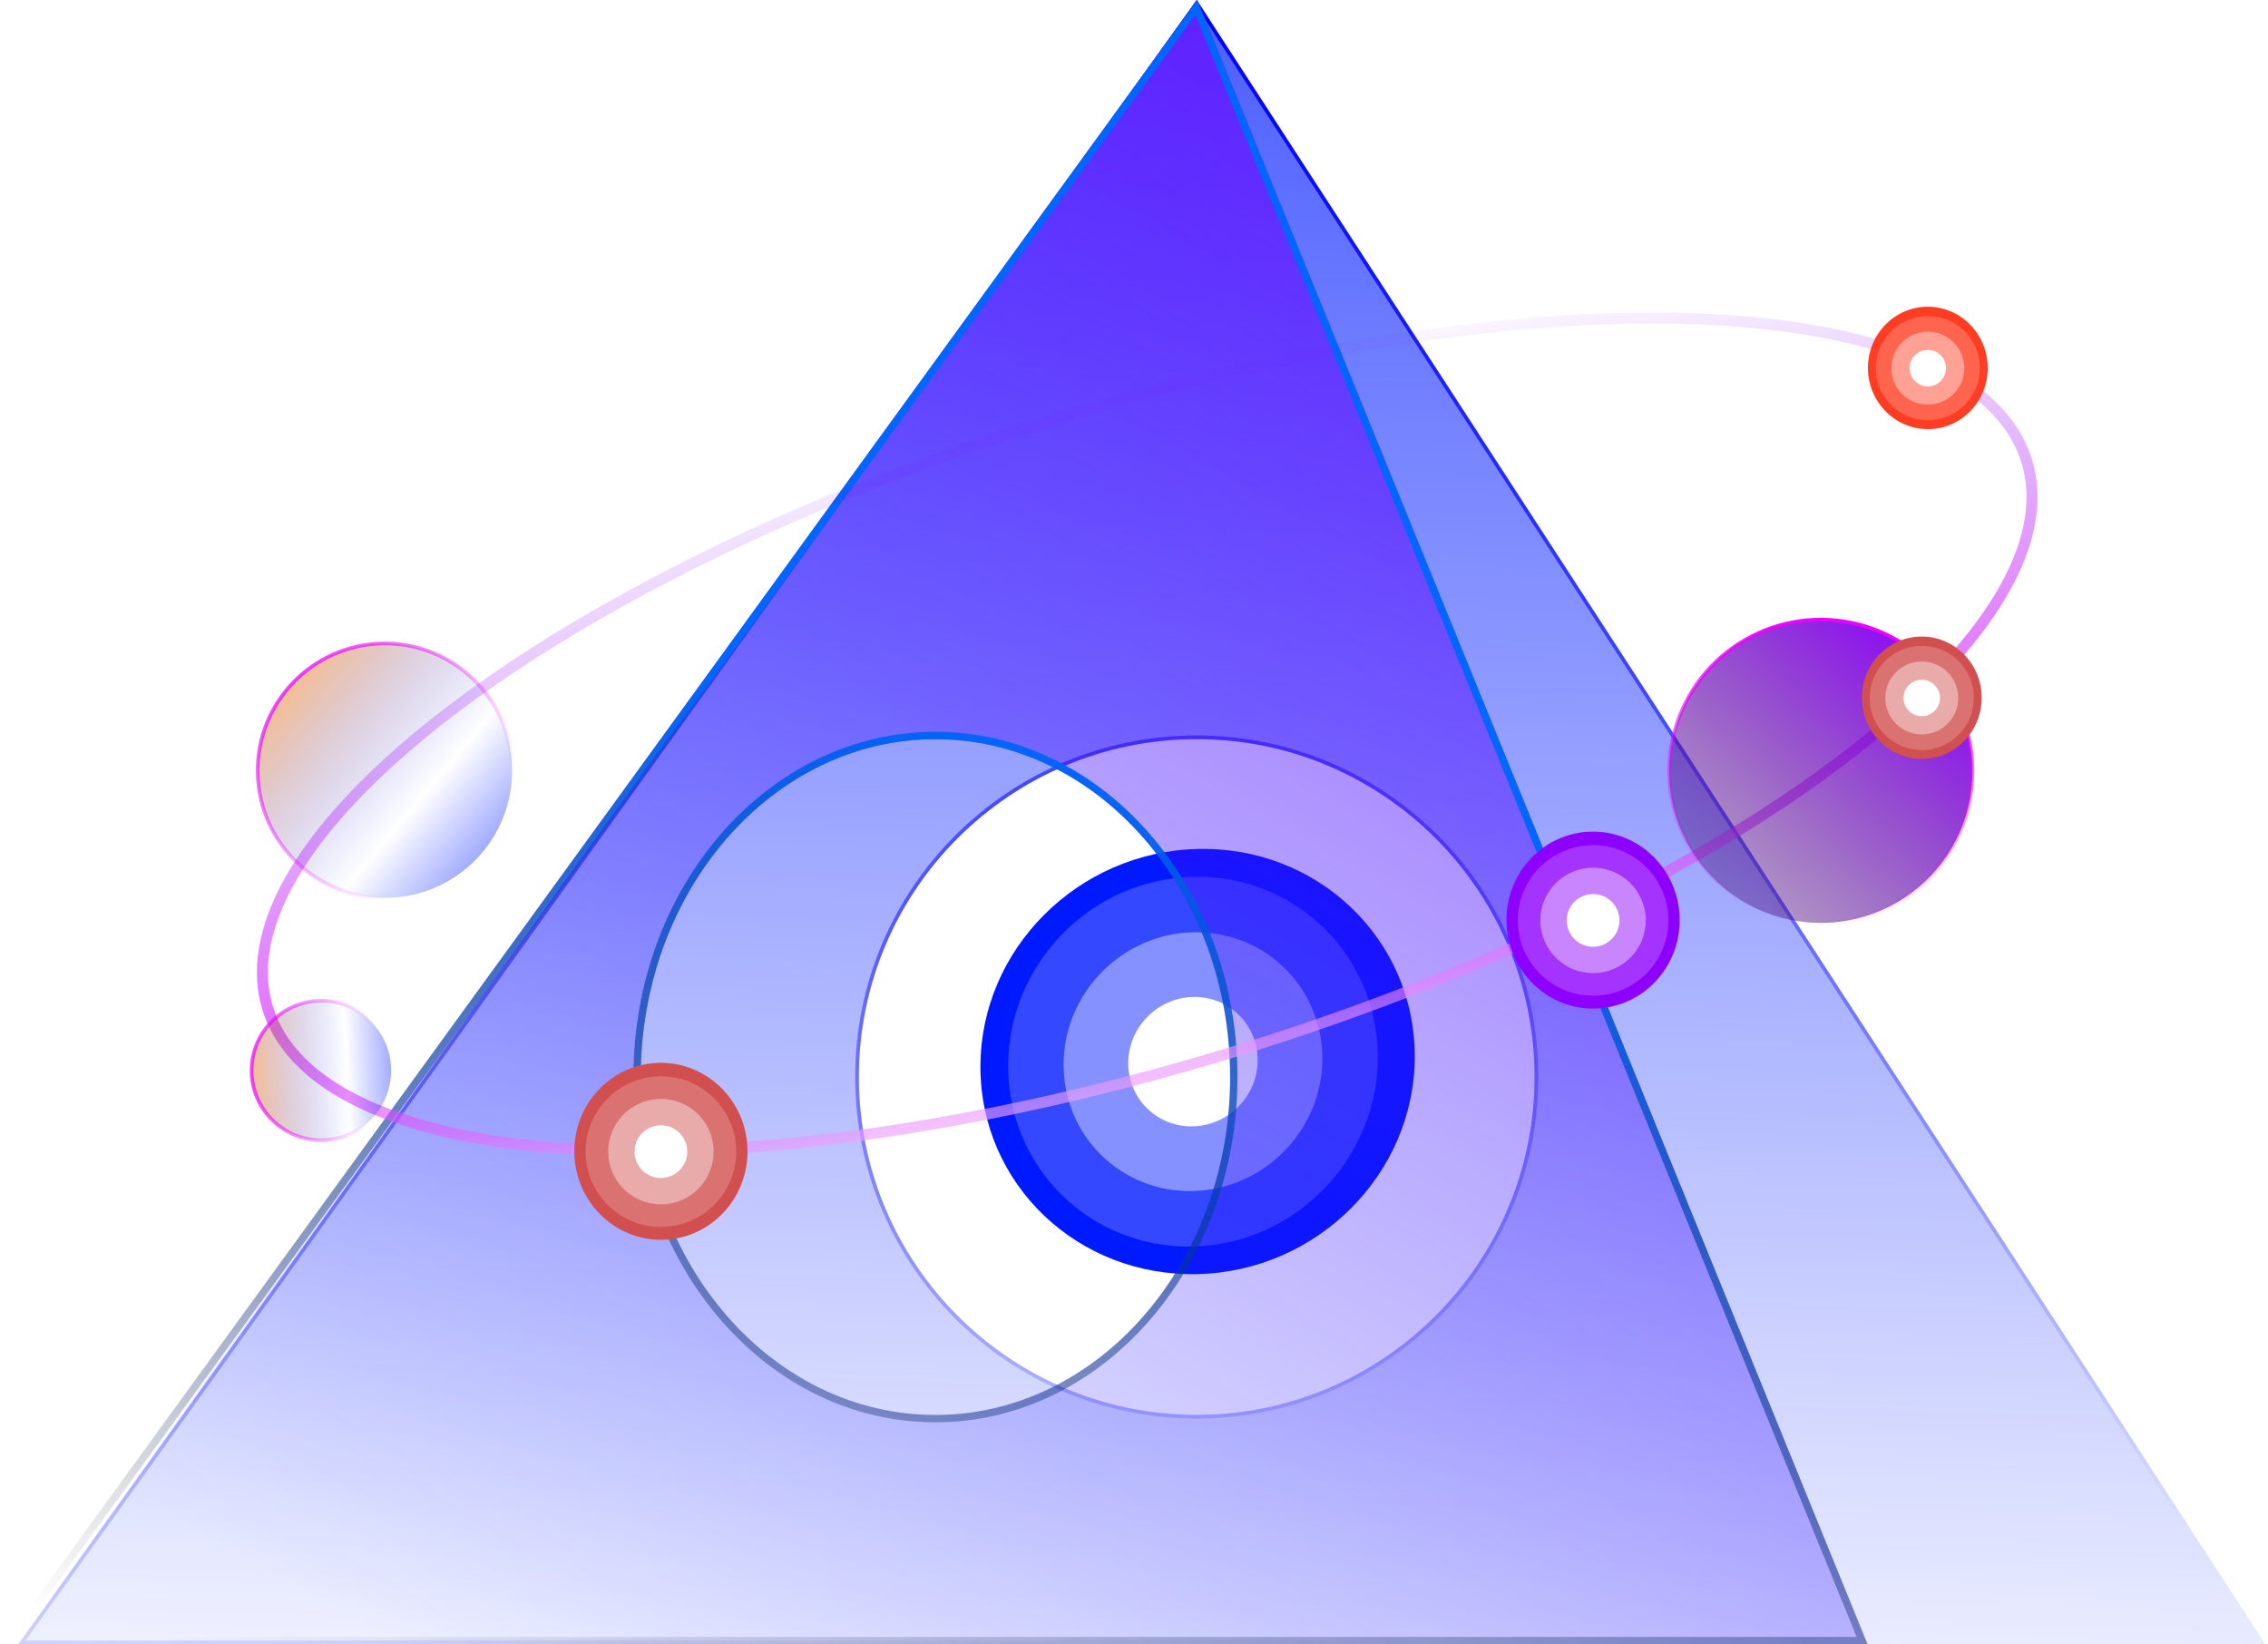 <svg width="618" height="448" viewBox="0 0 618 448" fill="none" xmlns="http://www.w3.org/2000/svg">
<g filter="url(#filter0_b_1_230)">
<path d="M326.089 0L5.001 447.969H617.269L326.089 0ZM326.089 385.5C275.127 385.5 234.029 344.196 234.029 293.44C234.029 242.479 275.333 201.38 326.089 201.38C376.845 201.38 418.149 242.684 418.149 293.44C418.149 344.196 376.845 385.5 326.089 385.5Z" fill="url(#paint0_linear_1_230)" fill-opacity="0.7"/>
<path d="M616.347 447.469H5.975L326.069 0.886L616.347 447.469ZM233.529 293.44C233.529 344.472 274.85 386 326.089 386C377.121 386 418.649 344.472 418.649 293.44C418.649 242.408 377.121 200.88 326.089 200.88C275.057 200.88 233.529 242.202 233.529 293.44Z" stroke="url(#paint1_linear_1_230)"/>
</g>
<g filter="url(#filter1_f_1_230)">
<ellipse rx="57.918" ry="59.177" transform="matrix(-4.37114e-08 -1 -1 0.024 326.326 289.227)" fill="#001AFF"/>
</g>
<circle r="35.254" transform="matrix(-4.37114e-08 -1 -1 0.024 325.066 289.26)" fill="white" fill-opacity="0.4"/>
<circle r="50.363" transform="matrix(-4.37114e-08 -1 -1 0.024 325.067 289.26)" fill="white" fill-opacity="0.2"/>
<circle r="17.627" transform="matrix(-4.37114e-08 -1 -1 0.024 325.066 289.259)" fill="white"/>
<path d="M139.531 209.259C139.929 228.396 124.74 244.232 105.603 244.631C86.467 245.029 70.631 229.839 70.232 210.703C69.834 191.567 85.023 175.731 104.16 175.332C123.296 174.933 139.132 190.123 139.531 209.259Z" fill="url(#paint2_linear_1_230)" fill-opacity="0.5" stroke="url(#paint3_linear_1_230)"/>
<g filter="url(#filter2_b_1_230)">
<path d="M326.233 0L0.91 448H508.886L326.233 0ZM254.898 385.527C210.446 385.527 174.597 344.22 174.597 293.461C174.597 242.495 210.625 201.394 254.898 201.394C299.171 201.394 335.199 242.701 335.199 293.461C335.199 344.22 299.171 385.527 254.898 385.527Z" fill="url(#paint4_linear_1_230)" fill-opacity="0.7"/>
<path d="M507.398 447H2.872L325.985 2.042L507.398 447ZM173.597 293.461C173.597 344.638 209.768 386.527 254.898 386.527C299.847 386.527 336.199 344.64 336.199 293.461C336.199 242.281 299.847 200.394 254.898 200.394C209.95 200.394 173.597 242.074 173.597 293.461Z" stroke="url(#paint5_linear_1_230)" stroke-width="2"/>
</g>
<ellipse opacity="0.7" cx="312.602" cy="200.155" rx="250.984" ry="89.53" transform="rotate(162.689 312.602 200.155)" stroke="url(#paint6_linear_1_230)" stroke-width="3"/>
<circle cx="496.146" cy="210.147" r="41.309" transform="rotate(9.518 496.146 210.147)" fill="url(#paint7_linear_1_230)" stroke="url(#paint8_linear_1_230)"/>
<g filter="url(#filter3_f_1_230)">
<ellipse rx="23.592" ry="24.105" transform="matrix(-1 0.021 0.021 1 180.09 313.691)" fill="#D14F4F"/>
</g>
<circle r="14.361" transform="matrix(-1 0.021 0.021 1 180.092 313.779)" fill="white" fill-opacity="0.4"/>
<circle r="20.515" transform="matrix(-1 0.021 0.021 1 180.091 313.779)" fill="white" fill-opacity="0.2"/>
<circle r="7.18" transform="matrix(-1 0.021 0.021 1 180.093 313.779)" fill="white"/>
<g filter="url(#filter4_f_1_230)">
<ellipse rx="16.317" ry="16.672" transform="matrix(-1 0.021 0.021 1 523.66 190.107)" fill="#D14F4F"/>
</g>
<circle r="9.932" transform="matrix(-1 0.021 0.021 1 523.661 190.168)" fill="white" fill-opacity="0.4"/>
<circle r="14.189" transform="matrix(-1 0.021 0.021 1 523.661 190.168)" fill="white" fill-opacity="0.2"/>
<circle r="4.966" transform="matrix(-1 0.021 0.021 1 523.661 190.168)" fill="white"/>
<g filter="url(#filter5_f_1_230)">
<ellipse rx="16.317" ry="16.672" transform="matrix(-1 0.021 0.021 1 525.302 100.248)" fill="#FF3D23"/>
</g>
<circle r="9.932" transform="matrix(-1 0.021 0.021 1 525.303 100.309)" fill="white" fill-opacity="0.4"/>
<circle r="14.189" transform="matrix(-1 0.021 0.021 1 525.304 100.309)" fill="white" fill-opacity="0.2"/>
<circle r="4.966" transform="matrix(-1 0.021 0.021 1 525.303 100.309)" fill="white"/>
<g filter="url(#filter6_f_1_230)">
<ellipse rx="23.592" ry="24.105" transform="matrix(-1 0.021 0.021 1 434.09 250.691)" fill="#8E00FE"/>
</g>
<circle r="14.361" transform="matrix(-1 0.021 0.021 1 434.092 250.779)" fill="white" fill-opacity="0.4"/>
<circle r="20.515" transform="matrix(-1 0.021 0.021 1 434.091 250.779)" fill="white" fill-opacity="0.2"/>
<circle r="7.18" transform="matrix(-1 0.021 0.021 1 434.093 250.779)" fill="white"/>
<path d="M101.35 278.583C108.579 286.192 108.271 298.22 100.662 305.449C93.053 312.678 81.025 312.37 73.796 304.761C66.567 297.152 66.875 285.124 74.484 277.895C82.093 270.666 94.121 270.974 101.35 278.583Z" fill="url(#paint9_linear_1_230)" fill-opacity="0.5" stroke="url(#paint10_linear_1_230)"/>
<defs>
<filter id="filter0_b_1_230" x="-34.999" y="-40" width="692.268" height="527.969" filterUnits="userSpaceOnUse" color-interpolation-filters="sRGB">
<feFlood flood-opacity="0" result="BackgroundImageFix"/>
<feGaussianBlur in="BackgroundImage" stdDeviation="20"/>
<feComposite in2="SourceAlpha" operator="in" result="effect1_backgroundBlur_1_230"/>
<feBlend mode="normal" in="SourceGraphic" in2="effect1_backgroundBlur_1_230" result="shape"/>
</filter>
<filter id="filter1_f_1_230" x="227.166" y="191.292" width="198.321" height="195.87" filterUnits="userSpaceOnUse" color-interpolation-filters="sRGB">
<feFlood flood-opacity="0" result="BackgroundImageFix"/>
<feBlend mode="normal" in="SourceGraphic" in2="BackgroundImageFix" result="shape"/>
<feGaussianBlur stdDeviation="20" result="effect1_foregroundBlur_1_230"/>
</filter>
<filter id="filter2_b_1_230" x="-39.09" y="-40" width="587.976" height="528" filterUnits="userSpaceOnUse" color-interpolation-filters="sRGB">
<feFlood flood-opacity="0" result="BackgroundImageFix"/>
<feGaussianBlur in="BackgroundImage" stdDeviation="20"/>
<feComposite in2="SourceAlpha" operator="in" result="effect1_backgroundBlur_1_230"/>
<feBlend mode="normal" in="SourceGraphic" in2="effect1_backgroundBlur_1_230" result="shape"/>
</filter>
<filter id="filter3_f_1_230" x="116.497" y="249.586" width="127.186" height="128.21" filterUnits="userSpaceOnUse" color-interpolation-filters="sRGB">
<feFlood flood-opacity="0" result="BackgroundImageFix"/>
<feBlend mode="normal" in="SourceGraphic" in2="BackgroundImageFix" result="shape"/>
<feGaussianBlur stdDeviation="20" result="effect1_foregroundBlur_1_230"/>
</filter>
<filter id="filter4_f_1_230" x="467.343" y="133.436" width="112.634" height="113.343" filterUnits="userSpaceOnUse" color-interpolation-filters="sRGB">
<feFlood flood-opacity="0" result="BackgroundImageFix"/>
<feBlend mode="normal" in="SourceGraphic" in2="BackgroundImageFix" result="shape"/>
<feGaussianBlur stdDeviation="20" result="effect1_foregroundBlur_1_230"/>
</filter>
<filter id="filter5_f_1_230" x="468.985" y="43.577" width="112.634" height="113.343" filterUnits="userSpaceOnUse" color-interpolation-filters="sRGB">
<feFlood flood-opacity="0" result="BackgroundImageFix"/>
<feBlend mode="normal" in="SourceGraphic" in2="BackgroundImageFix" result="shape"/>
<feGaussianBlur stdDeviation="20" result="effect1_foregroundBlur_1_230"/>
</filter>
<filter id="filter6_f_1_230" x="370.497" y="186.586" width="127.186" height="128.21" filterUnits="userSpaceOnUse" color-interpolation-filters="sRGB">
<feFlood flood-opacity="0" result="BackgroundImageFix"/>
<feBlend mode="normal" in="SourceGraphic" in2="BackgroundImageFix" result="shape"/>
<feGaussianBlur stdDeviation="20" result="effect1_foregroundBlur_1_230"/>
</filter>
<linearGradient id="paint0_linear_1_230" x1="321.001" y1="-4.06317e-06" x2="306.001" y2="502" gradientUnits="userSpaceOnUse">
<stop stop-color="#001AFF"/>
<stop offset="1" stop-color="#001AFF" stop-opacity="0"/>
</linearGradient>
<linearGradient id="paint1_linear_1_230" x1="326.001" y1="-1.93288e-06" x2="397.001" y2="448" gradientUnits="userSpaceOnUse">
<stop stop-color="#0001FE"/>
<stop offset="1" stop-color="#0001FE" stop-opacity="0"/>
</linearGradient>
<linearGradient id="paint2_linear_1_230" x1="69.346" y1="192.172" x2="131.895" y2="244.583" gradientUnits="userSpaceOnUse">
<stop stop-color="#FF7A00"/>
<stop offset="0.626" stop-color="#001AFF" stop-opacity="0"/>
<stop offset="1" stop-color="#001AFF"/>
</linearGradient>
<linearGradient id="paint3_linear_1_230" x1="45.908" y1="186.839" x2="105.614" y2="245.131" gradientUnits="userSpaceOnUse">
<stop stop-color="#EA00FE"/>
<stop offset="1" stop-color="#EA00FE" stop-opacity="0"/>
</linearGradient>
<linearGradient id="paint4_linear_1_230" x1="659" y1="-26" x2="321.104" y2="569.586" gradientUnits="userSpaceOnUse">
<stop stop-color="#001AFF"/>
<stop offset="0.233" stop-color="#7000FE"/>
<stop offset="1" stop-color="#001AFF" stop-opacity="0"/>
</linearGradient>
<linearGradient id="paint5_linear_1_230" x1="328.05" y1="210.824" x2="257.609" y2="499.226" gradientUnits="userSpaceOnUse">
<stop stop-color="#0066FF"/>
<stop offset="1" stop-opacity="0"/>
</linearGradient>
<linearGradient id="paint6_linear_1_230" x1="245.286" y1="61.92" x2="211.878" y2="374.121" gradientUnits="userSpaceOnUse">
<stop stop-color="white"/>
<stop offset="0.312" stop-color="#D000FE" stop-opacity="0.789"/>
<stop offset="0.74" stop-color="#7000FF" stop-opacity="0"/>
</linearGradient>
<linearGradient id="paint7_linear_1_230" x1="533.172" y1="173.79" x2="448.169" y2="306.934" gradientUnits="userSpaceOnUse">
<stop stop-color="#8E00FE"/>
<stop offset="1" stop-color="#16171A" stop-opacity="0"/>
</linearGradient>
<linearGradient id="paint8_linear_1_230" x1="496.146" y1="168.338" x2="496.146" y2="251.956" gradientUnits="userSpaceOnUse">
<stop stop-color="#EA00FE"/>
<stop offset="1" stop-color="#EA00FE" stop-opacity="0"/>
</linearGradient>
<linearGradient id="paint9_linear_1_230" x1="66.347" y1="297.646" x2="111.578" y2="295.767" gradientUnits="userSpaceOnUse">
<stop stop-color="#FF7A00"/>
<stop offset="0.626" stop-color="#001AFF" stop-opacity="0"/>
<stop offset="1" stop-color="#001AFF"/>
</linearGradient>
<linearGradient id="paint10_linear_1_230" x1="54.743" y1="304.217" x2="101.006" y2="305.812" gradientUnits="userSpaceOnUse">
<stop stop-color="#EA00FE"/>
<stop offset="1" stop-color="#EA00FE" stop-opacity="0"/>
</linearGradient>
</defs>
</svg>
